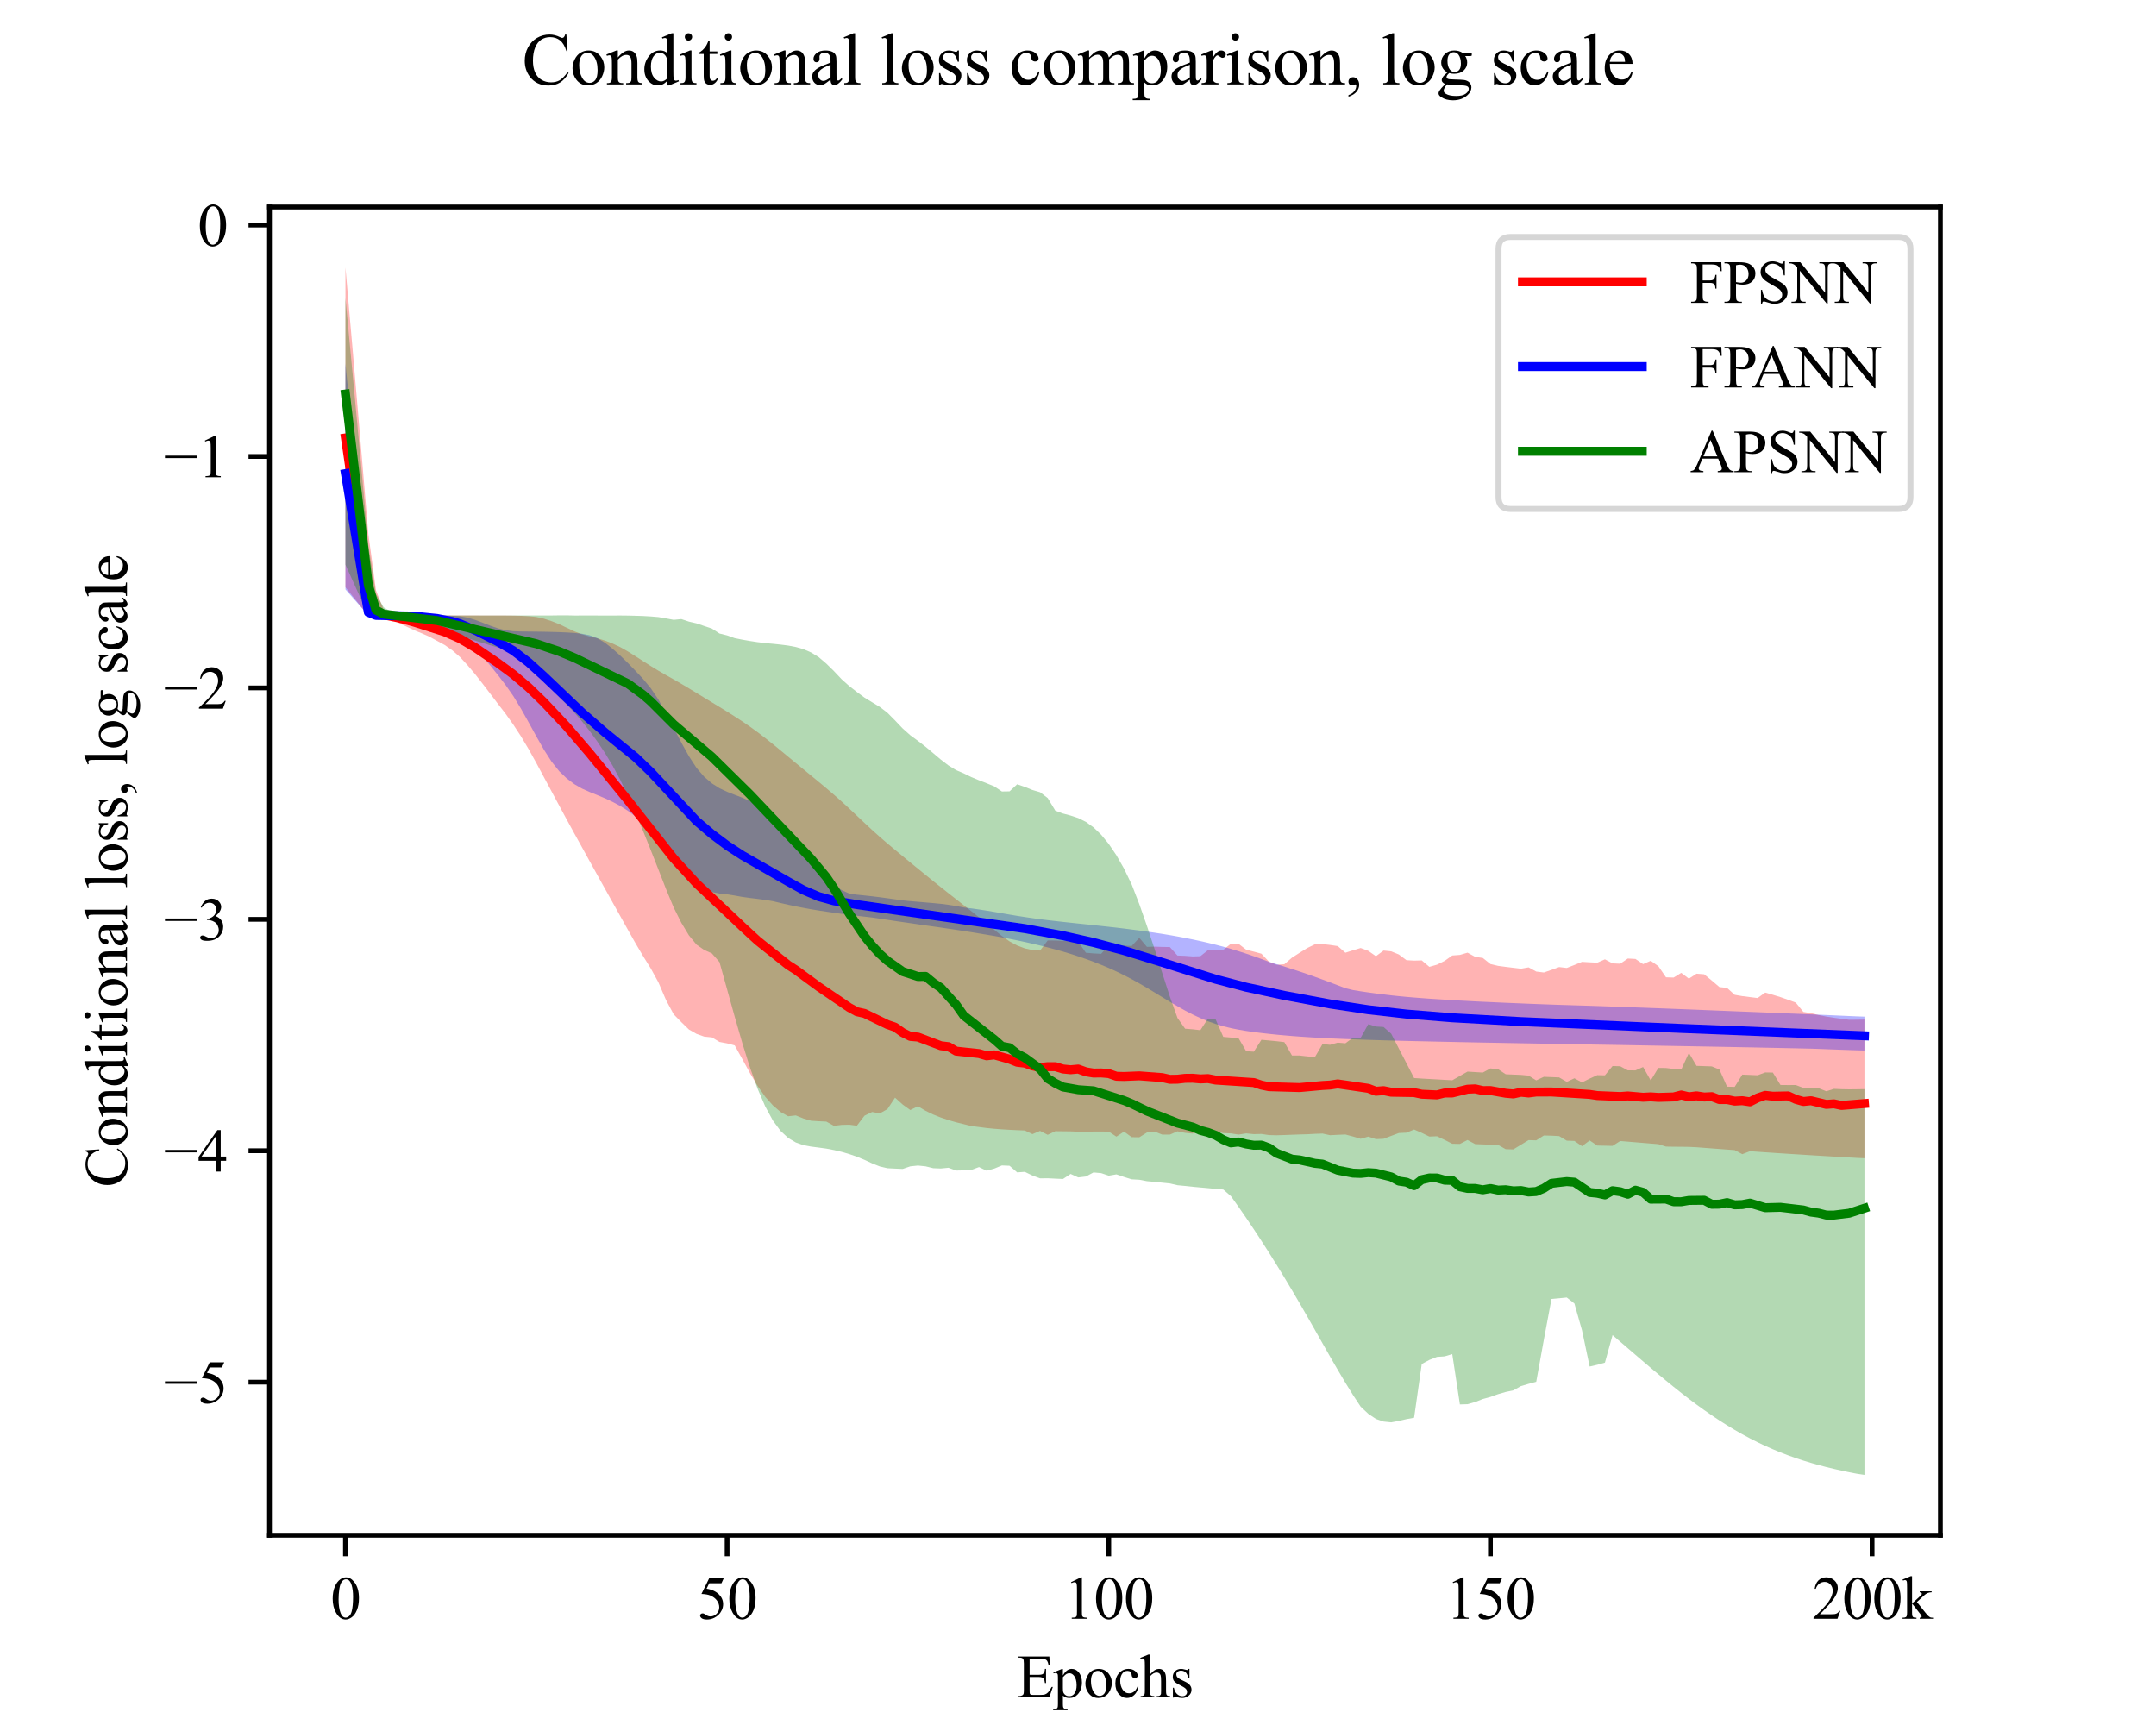 <?xml version="1.0" encoding="utf-8" standalone="no"?>
<!DOCTYPE svg PUBLIC "-//W3C//DTD SVG 1.1//EN"
  "http://www.w3.org/Graphics/SVG/1.1/DTD/svg11.dtd">
<svg xmlns:xlink="http://www.w3.org/1999/xlink" width="360pt" height="288pt" viewBox="0 0 360 288" xmlns="http://www.w3.org/2000/svg" version="1.1">
 <defs>
  <style type="text/css">*{stroke-linejoin: round; stroke-linecap: butt}</style>
 </defs>
 <g id="figure_1">
  <g id="patch_1">
   <path d="M 0 288 
L 360 288 
L 360 0 
L 0 0 
z
" style="fill: #ffffff"/>
  </g>
  <g id="axes_1">
   <g id="patch_2">
    <path d="M 45 256.32 
L 324 256.32 
L 324 34.56 
L 45 34.56 
z
" style="fill: #ffffff"/>
   </g>
   <g id="PolyCollection_1">
    <path d="M 57.682 44.64 
L 57.682 98.054 
L 58.956 99.636 
L 60.231 101.223 
L 61.505 102.819 
L 62.78 102.927 
L 64.055 103.035 
L 65.329 103.448 
L 66.604 104.017 
L 67.878 104.618 
L 69.153 105.221 
L 70.427 105.739 
L 71.702 106.303 
L 72.976 106.996 
L 74.251 107.688 
L 75.526 108.58 
L 76.8 109.686 
L 78.075 111.072 
L 79.349 112.573 
L 80.624 114.205 
L 81.898 115.868 
L 83.173 117.554 
L 84.447 119.204 
L 85.722 121.001 
L 86.997 122.947 
L 88.271 125.082 
L 89.546 127.373 
L 90.82 129.753 
L 92.095 132.126 
L 93.369 134.499 
L 94.644 136.857 
L 95.918 139.184 
L 97.193 141.493 
L 98.468 143.804 
L 99.742 146.098 
L 101.017 148.385 
L 102.291 150.668 
L 103.566 152.947 
L 104.84 155.231 
L 106.115 157.483 
L 107.389 159.645 
L 108.664 161.685 
L 109.939 164.009 
L 111.213 166.97 
L 112.488 169.35 
L 113.762 170.651 
L 115.037 171.889 
L 116.311 172.618 
L 117.586 173.071 
L 118.86 173.197 
L 120.135 173.959 
L 121.41 174.201 
L 122.684 174.545 
L 123.959 176.842 
L 125.233 179.174 
L 126.508 181.315 
L 127.782 183.122 
L 129.057 184.553 
L 130.331 185.646 
L 131.606 186.365 
L 132.881 186.225 
L 134.155 186.742 
L 135.43 187.114 
L 136.704 187.196 
L 137.979 187.257 
L 139.253 187.969 
L 140.528 187.81 
L 141.802 187.779 
L 143.077 187.944 
L 144.352 186.27 
L 145.626 185.652 
L 146.901 185.887 
L 148.175 185.178 
L 149.45 183.259 
L 150.724 184.408 
L 151.999 185.325 
L 153.273 184.691 
L 154.548 185.455 
L 155.823 186.073 
L 157.097 186.581 
L 158.372 187.007 
L 159.646 187.373 
L 160.921 187.687 
L 162.195 188.001 
L 163.47 188.161 
L 164.744 188.327 
L 166.019 188.454 
L 167.294 188.553 
L 168.568 188.63 
L 169.843 188.691 
L 171.117 188.741 
L 172.392 189.349 
L 173.666 188.814 
L 174.941 189.466 
L 176.215 188.861 
L 177.49 188.878 
L 178.765 188.891 
L 180.039 188.944 
L 181.314 189.001 
L 182.588 188.917 
L 183.863 188.922 
L 185.137 188.925 
L 186.412 189.772 
L 187.686 188.929 
L 188.961 189.857 
L 190.235 189.88 
L 191.51 189.081 
L 192.785 188.92 
L 194.059 189.427 
L 195.334 189.432 
L 196.608 188.88 
L 197.883 189.136 
L 199.157 189.259 
L 200.432 188.784 
L 201.706 188.738 
L 202.981 188.861 
L 204.256 189.176 
L 205.53 189.227 
L 206.805 189.429 
L 208.079 189.225 
L 209.354 189.353 
L 210.628 189.32 
L 211.903 189.51 
L 213.177 189.541 
L 214.452 189.502 
L 215.727 189.452 
L 217.001 189.406 
L 218.276 189.371 
L 219.55 189.301 
L 220.825 189.255 
L 222.099 189.532 
L 223.374 189.466 
L 224.648 189.412 
L 225.923 189.75 
L 227.198 190.129 
L 228.472 189.767 
L 229.747 190.185 
L 231.021 190.127 
L 232.296 189.643 
L 233.57 189.165 
L 234.845 189.109 
L 236.119 188.582 
L 237.394 189.138 
L 238.669 189.757 
L 239.943 189.708 
L 241.218 190.311 
L 242.492 190.958 
L 243.767 190.988 
L 245.041 190.332 
L 246.316 191.019 
L 247.59 191.07 
L 248.865 191.112 
L 250.14 191.145 
L 251.414 191.866 
L 252.689 191.901 
L 253.963 191.124 
L 255.238 190.35 
L 256.512 190.388 
L 257.787 189.577 
L 259.061 189.61 
L 260.336 189.676 
L 261.611 190.442 
L 262.885 190.487 
L 264.16 191.363 
L 265.434 190.409 
L 266.709 191.26 
L 267.983 191.287 
L 269.258 191.314 
L 270.532 190.5 
L 271.807 190.606 
L 273.082 190.712 
L 274.356 190.818 
L 275.631 190.924 
L 276.905 191.028 
L 278.18 191.433 
L 279.454 191.454 
L 280.729 191.461 
L 282.003 191.48 
L 283.278 191.541 
L 284.553 191.64 
L 285.827 191.737 
L 287.102 191.833 
L 288.376 191.928 
L 289.651 192.021 
L 290.925 192.694 
L 292.2 192.203 
L 293.474 192.292 
L 294.749 192.379 
L 296.024 192.465 
L 297.298 192.549 
L 298.573 192.632 
L 299.847 192.713 
L 301.122 192.793 
L 302.396 192.872 
L 303.671 192.949 
L 304.945 193.025 
L 306.22 193.1 
L 307.495 193.174 
L 308.769 193.247 
L 310.044 193.318 
L 311.318 193.375 
L 311.318 170.227 
L 311.318 170.227 
L 310.044 170.248 
L 308.769 170.259 
L 307.495 170.094 
L 306.22 169.925 
L 304.945 169.724 
L 303.671 169.469 
L 302.396 169.156 
L 301.122 168.95 
L 299.847 167.391 
L 298.573 166.92 
L 297.298 166.475 
L 296.024 166.085 
L 294.749 165.716 
L 293.474 166.628 
L 292.2 166.47 
L 290.925 166.308 
L 289.651 166.088 
L 288.376 164.94 
L 287.102 164.798 
L 285.827 163.714 
L 284.553 162.663 
L 283.278 162.564 
L 282.003 163.393 
L 280.729 162.426 
L 279.454 163.209 
L 278.18 163.168 
L 276.905 161.31 
L 275.631 160.41 
L 274.356 160.967 
L 273.082 160.103 
L 271.807 160.032 
L 270.532 160.903 
L 269.258 160.844 
L 267.983 160.166 
L 266.709 160.729 
L 265.434 160.666 
L 264.16 160.59 
L 262.885 161.108 
L 261.611 161.609 
L 260.336 161.459 
L 259.061 161.926 
L 257.787 162.367 
L 256.512 162.208 
L 255.238 161.508 
L 253.963 161.735 
L 252.689 161.582 
L 251.414 161.428 
L 250.14 161.258 
L 248.865 160.952 
L 247.59 159.938 
L 246.316 159.752 
L 245.041 159.055 
L 243.767 159.43 
L 242.492 159.526 
L 241.218 160.429 
L 239.943 161.06 
L 238.669 161.422 
L 237.394 160.348 
L 236.119 160.381 
L 234.845 160.309 
L 233.57 159.356 
L 232.296 158.833 
L 231.021 158.701 
L 229.747 159.646 
L 228.472 158.753 
L 227.198 158.277 
L 225.923 158.653 
L 224.648 159.065 
L 223.374 157.955 
L 222.099 157.766 
L 220.825 157.621 
L 219.55 157.663 
L 218.276 158.282 
L 217.001 159.075 
L 215.727 159.891 
L 214.452 160.986 
L 213.177 161.083 
L 211.903 160.583 
L 210.628 159.228 
L 209.354 158.881 
L 208.079 158.555 
L 206.805 157.571 
L 205.53 157.564 
L 204.256 158.589 
L 202.981 158.631 
L 201.706 158.635 
L 200.432 159.646 
L 199.157 159.684 
L 197.883 159.587 
L 196.608 159.536 
L 195.334 158.119 
L 194.059 158.098 
L 192.785 158.051 
L 191.51 158.09 
L 190.235 156.576 
L 188.961 157.941 
L 187.686 157.881 
L 186.412 157.861 
L 185.137 157.829 
L 183.863 159.246 
L 182.588 159.179 
L 181.314 159.067 
L 180.039 157.236 
L 178.765 157.148 
L 177.49 157.092 
L 176.215 157.026 
L 174.941 157.015 
L 173.666 158.701 
L 172.392 158.62 
L 171.117 158.339 
L 169.843 157.856 
L 168.568 157.17 
L 167.294 156.273 
L 166.019 155.229 
L 164.744 154.185 
L 163.47 153.154 
L 162.195 152.137 
L 160.921 151.132 
L 159.646 150.133 
L 158.372 149.134 
L 157.097 148.125 
L 155.823 147.109 
L 154.548 146.074 
L 153.273 145.035 
L 151.999 143.993 
L 150.724 142.944 
L 149.45 141.886 
L 148.175 140.825 
L 146.901 139.723 
L 145.626 138.578 
L 144.352 137.398 
L 143.077 136.192 
L 141.802 134.987 
L 140.528 133.816 
L 139.253 132.687 
L 137.979 131.597 
L 136.704 130.536 
L 135.43 129.488 
L 134.155 128.443 
L 132.881 127.393 
L 131.606 126.341 
L 130.331 125.285 
L 129.057 124.239 
L 127.782 123.225 
L 126.508 122.251 
L 125.233 121.324 
L 123.959 120.45 
L 122.684 119.621 
L 121.41 118.817 
L 120.135 118.03 
L 118.86 117.256 
L 117.586 116.48 
L 116.311 115.702 
L 115.037 114.927 
L 113.762 114.166 
L 112.488 113.433 
L 111.213 112.716 
L 109.939 111.98 
L 108.664 111.203 
L 107.389 110.391 
L 106.115 109.564 
L 104.84 108.763 
L 103.566 108.045 
L 102.291 107.441 
L 101.017 106.953 
L 99.742 106.567 
L 98.468 106.277 
L 97.193 105.908 
L 95.918 105.416 
L 94.644 104.815 
L 93.369 104.207 
L 92.095 103.704 
L 90.82 103.29 
L 89.546 103.007 
L 88.271 102.884 
L 86.997 102.815 
L 85.722 102.785 
L 84.447 102.772 
L 83.173 102.767 
L 81.898 102.765 
L 80.624 102.764 
L 79.349 102.762 
L 78.075 102.761 
L 76.8 102.758 
L 75.526 102.755 
L 74.251 102.751 
L 72.976 102.745 
L 71.702 102.738 
L 70.427 102.727 
L 69.153 102.715 
L 67.878 102.691 
L 66.604 102.619 
L 65.329 102.327 
L 64.055 101.797 
L 62.78 98.558 
L 61.505 89.13 
L 60.231 74.067 
L 58.956 59.23 
L 57.682 44.64 
z
" clip-path="url(#p7195bbb2b6)" style="fill: #ff0000; fill-opacity: 0.3"/>
   </g>
   <g id="PolyCollection_2">
    <path d="M 57.682 60.707 
L 57.682 98.41 
L 58.956 99.852 
L 60.231 101.295 
L 61.505 102.771 
L 62.78 102.773 
L 64.055 102.779 
L 65.329 102.799 
L 66.604 102.848 
L 67.878 102.982 
L 69.153 103.308 
L 70.427 103.818 
L 71.702 104.368 
L 72.976 104.917 
L 74.251 105.433 
L 75.526 105.876 
L 76.8 106.396 
L 78.075 107.209 
L 79.349 108.32 
L 80.624 109.65 
L 81.898 111.159 
L 83.173 112.748 
L 84.447 114.404 
L 85.722 116.235 
L 86.997 118.332 
L 88.271 120.606 
L 89.546 122.927 
L 90.82 125.167 
L 92.095 127.152 
L 93.369 128.757 
L 94.644 129.975 
L 95.918 130.932 
L 97.193 131.664 
L 98.468 132.236 
L 99.742 132.746 
L 101.017 133.281 
L 102.291 133.88 
L 103.566 134.564 
L 104.84 135.364 
L 106.115 136.318 
L 107.389 137.453 
L 108.664 138.779 
L 109.939 140.281 
L 111.213 141.912 
L 112.488 143.577 
L 113.762 145.158 
L 115.037 146.539 
L 116.311 147.645 
L 117.586 148.44 
L 118.86 148.928 
L 120.135 149.19 
L 121.41 149.31 
L 122.684 149.518 
L 123.959 149.746 
L 125.233 149.923 
L 126.508 150.077 
L 127.782 150.246 
L 129.057 150.456 
L 130.331 150.76 
L 131.606 151.053 
L 132.881 151.324 
L 134.155 151.572 
L 135.43 151.806 
L 136.704 152.017 
L 137.979 152.21 
L 139.253 152.393 
L 140.528 152.571 
L 141.802 152.734 
L 143.077 152.892 
L 144.352 153.04 
L 145.626 153.184 
L 146.901 153.375 
L 148.175 153.567 
L 149.45 153.76 
L 150.724 153.946 
L 151.999 154.128 
L 153.273 154.316 
L 154.548 154.499 
L 155.823 154.68 
L 157.097 154.859 
L 158.372 155.05 
L 159.646 155.239 
L 160.921 155.432 
L 162.195 155.629 
L 163.47 155.84 
L 164.744 156.052 
L 166.019 156.267 
L 167.294 156.496 
L 168.568 156.74 
L 169.843 156.997 
L 171.117 157.27 
L 172.392 157.558 
L 173.666 157.854 
L 174.941 158.175 
L 176.215 158.515 
L 177.49 158.87 
L 178.765 159.257 
L 180.039 159.673 
L 181.314 160.109 
L 182.588 160.576 
L 183.863 161.079 
L 185.137 161.614 
L 186.412 162.191 
L 187.686 162.813 
L 188.961 163.477 
L 190.235 164.183 
L 191.51 164.927 
L 192.785 165.694 
L 194.059 166.472 
L 195.334 167.249 
L 196.608 168.002 
L 197.883 168.72 
L 199.157 169.379 
L 200.432 169.98 
L 201.706 170.505 
L 202.981 170.958 
L 204.256 171.338 
L 205.53 171.654 
L 206.805 171.909 
L 208.079 172.125 
L 209.354 172.308 
L 210.628 172.466 
L 211.903 172.611 
L 213.177 172.744 
L 214.452 172.86 
L 215.727 172.968 
L 217.001 173.065 
L 218.276 173.151 
L 219.55 173.228 
L 220.825 173.299 
L 222.099 173.362 
L 223.374 173.419 
L 224.648 173.47 
L 225.923 173.518 
L 227.198 173.565 
L 228.472 173.607 
L 229.747 173.646 
L 231.021 173.686 
L 232.296 173.722 
L 233.57 173.754 
L 234.845 173.786 
L 236.119 173.818 
L 237.394 173.845 
L 238.669 173.875 
L 239.943 173.903 
L 241.218 173.931 
L 242.492 173.957 
L 243.767 173.987 
L 245.041 174.012 
L 246.316 174.037 
L 247.59 174.062 
L 248.865 174.085 
L 250.14 174.107 
L 251.414 174.133 
L 252.689 174.156 
L 253.963 174.179 
L 255.238 174.202 
L 256.512 174.225 
L 257.787 174.246 
L 259.061 174.269 
L 260.336 174.292 
L 261.611 174.315 
L 262.885 174.337 
L 264.16 174.36 
L 265.434 174.382 
L 266.709 174.403 
L 267.983 174.425 
L 269.258 174.446 
L 270.532 174.468 
L 271.807 174.49 
L 273.082 174.514 
L 274.356 174.537 
L 275.631 174.56 
L 276.905 174.582 
L 278.18 174.604 
L 279.454 174.627 
L 280.729 174.649 
L 282.003 174.672 
L 283.278 174.696 
L 284.553 174.719 
L 285.827 174.742 
L 287.102 174.766 
L 288.376 174.79 
L 289.651 174.815 
L 290.925 174.84 
L 292.2 174.864 
L 293.474 174.89 
L 294.749 174.916 
L 296.024 174.942 
L 297.298 174.969 
L 298.573 174.996 
L 299.847 175.023 
L 301.122 175.051 
L 302.396 175.079 
L 303.671 175.122 
L 304.945 175.172 
L 306.22 175.22 
L 307.495 175.266 
L 308.769 175.311 
L 310.044 175.354 
L 311.318 175.388 
L 311.318 169.733 
L 311.318 169.733 
L 310.044 169.688 
L 308.769 169.633 
L 307.495 169.575 
L 306.22 169.52 
L 304.945 169.462 
L 303.671 169.409 
L 302.396 169.355 
L 301.122 169.302 
L 299.847 169.25 
L 298.573 169.201 
L 297.298 169.148 
L 296.024 169.096 
L 294.749 169.045 
L 293.474 168.993 
L 292.2 168.941 
L 290.925 168.891 
L 289.651 168.841 
L 288.376 168.79 
L 287.102 168.738 
L 285.827 168.687 
L 284.553 168.637 
L 283.278 168.584 
L 282.003 168.534 
L 280.729 168.484 
L 279.454 168.434 
L 278.18 168.384 
L 276.905 168.335 
L 275.631 168.288 
L 274.356 168.241 
L 273.082 168.195 
L 271.807 168.15 
L 270.532 168.104 
L 269.258 168.056 
L 267.983 168.011 
L 266.709 167.966 
L 265.434 167.924 
L 264.16 167.885 
L 262.885 167.847 
L 261.611 167.807 
L 260.336 167.768 
L 259.061 167.724 
L 257.787 167.677 
L 256.512 167.629 
L 255.238 167.58 
L 253.963 167.526 
L 252.689 167.473 
L 251.414 167.42 
L 250.14 167.363 
L 248.865 167.304 
L 247.59 167.247 
L 246.316 167.186 
L 245.041 167.115 
L 243.767 167.049 
L 242.492 166.977 
L 241.218 166.898 
L 239.943 166.818 
L 238.669 166.737 
L 237.394 166.643 
L 236.119 166.543 
L 234.845 166.435 
L 233.57 166.312 
L 232.296 166.18 
L 231.021 166.029 
L 229.747 165.867 
L 228.472 165.694 
L 227.198 165.506 
L 225.923 165.298 
L 224.648 164.989 
L 223.374 164.503 
L 222.099 164.019 
L 220.825 163.546 
L 219.55 163.082 
L 218.276 162.633 
L 217.001 162.199 
L 215.727 161.789 
L 214.452 161.372 
L 213.177 160.977 
L 211.903 160.596 
L 210.628 160.113 
L 209.354 159.654 
L 208.079 159.219 
L 206.805 158.808 
L 205.53 158.42 
L 204.256 158.059 
L 202.981 157.724 
L 201.706 157.41 
L 200.432 157.117 
L 199.157 156.846 
L 197.883 156.59 
L 196.608 156.351 
L 195.334 156.123 
L 194.059 155.913 
L 192.785 155.716 
L 191.51 155.531 
L 190.235 155.354 
L 188.961 155.191 
L 187.686 155.027 
L 186.412 154.875 
L 185.137 154.732 
L 183.863 154.592 
L 182.588 154.456 
L 181.314 154.323 
L 180.039 154.19 
L 178.765 154.054 
L 177.49 153.916 
L 176.215 153.772 
L 174.941 153.625 
L 173.666 153.465 
L 172.392 153.291 
L 171.117 153.105 
L 169.843 152.907 
L 168.568 152.694 
L 167.294 152.472 
L 166.019 152.254 
L 164.744 152.041 
L 163.47 151.841 
L 162.195 151.661 
L 160.921 151.504 
L 159.646 151.267 
L 158.372 151.064 
L 157.097 150.902 
L 155.823 150.776 
L 154.548 150.668 
L 153.273 150.559 
L 151.999 150.448 
L 150.724 150.327 
L 149.45 150.147 
L 148.175 149.969 
L 146.901 149.799 
L 145.626 149.643 
L 144.352 149.502 
L 143.077 149.373 
L 141.802 149.189 
L 140.528 148.606 
L 139.253 147.76 
L 137.979 146.628 
L 136.704 145.235 
L 135.43 143.67 
L 134.155 142.035 
L 132.881 140.427 
L 131.606 138.911 
L 130.331 137.533 
L 129.057 136.324 
L 127.782 135.297 
L 126.508 134.446 
L 125.233 133.751 
L 123.959 133.186 
L 122.684 132.698 
L 121.41 132.198 
L 120.135 131.594 
L 118.86 130.787 
L 117.586 129.689 
L 116.311 128.219 
L 115.037 126.266 
L 113.762 123.97 
L 112.488 121.527 
L 111.213 119.083 
L 109.939 116.801 
L 108.664 114.903 
L 107.389 113.366 
L 106.115 112.005 
L 104.84 110.697 
L 103.566 109.454 
L 102.291 108.321 
L 101.017 107.316 
L 99.742 106.542 
L 98.468 106.068 
L 97.193 105.814 
L 95.918 105.676 
L 94.644 105.594 
L 93.369 105.54 
L 92.095 105.503 
L 90.82 105.476 
L 89.546 105.457 
L 88.271 105.443 
L 86.997 105.43 
L 85.722 105.386 
L 84.447 105.23 
L 83.173 104.918 
L 81.898 104.479 
L 80.624 103.981 
L 79.349 103.496 
L 78.075 103.12 
L 76.8 102.9 
L 75.526 102.807 
L 74.251 102.777 
L 72.976 102.768 
L 71.702 102.765 
L 70.427 102.764 
L 69.153 102.763 
L 67.878 102.762 
L 66.604 102.761 
L 65.329 102.746 
L 64.055 102.711 
L 62.78 102.664 
L 61.505 98.575 
L 60.231 85.952 
L 58.956 73.329 
L 57.682 60.707 
z
" clip-path="url(#p7195bbb2b6)" style="fill: #0000ff; fill-opacity: 0.3"/>
   </g>
   <g id="PolyCollection_3">
    <path d="M 57.682 49.758 
L 57.682 94.279 
L 58.956 97.099 
L 60.231 99.921 
L 61.505 102.749 
L 62.78 102.786 
L 64.055 102.844 
L 65.329 102.929 
L 66.604 103.117 
L 67.878 103.464 
L 69.153 103.934 
L 70.427 104.465 
L 71.702 105.008 
L 72.976 105.483 
L 74.251 105.827 
L 75.526 106.081 
L 76.8 106.286 
L 78.075 106.545 
L 79.349 106.955 
L 80.624 107.351 
L 81.898 107.741 
L 83.173 108.105 
L 84.447 108.447 
L 85.722 108.969 
L 86.997 109.98 
L 88.271 111.143 
L 89.546 112.402 
L 90.82 113.701 
L 92.095 115.024 
L 93.369 116.366 
L 94.644 117.656 
L 95.918 118.993 
L 97.193 120.461 
L 98.468 122.059 
L 99.742 123.804 
L 101.017 125.726 
L 102.291 127.834 
L 103.566 130.203 
L 104.84 132.887 
L 106.115 135.748 
L 107.389 138.764 
L 108.664 141.934 
L 109.939 145.176 
L 111.213 148.435 
L 112.488 151.518 
L 113.762 154.057 
L 115.037 156.172 
L 116.311 157.72 
L 117.586 158.604 
L 118.86 159.172 
L 120.135 160.625 
L 121.41 165.19 
L 122.684 169.765 
L 123.959 174.183 
L 125.233 178.246 
L 126.508 181.787 
L 127.782 184.739 
L 129.057 187.089 
L 130.331 188.814 
L 131.606 189.995 
L 132.881 190.745 
L 134.155 191.197 
L 135.43 191.43 
L 136.704 191.594 
L 137.979 191.768 
L 139.253 192.011 
L 140.528 192.309 
L 141.802 192.679 
L 143.077 193.122 
L 144.352 193.645 
L 145.626 194.236 
L 146.901 194.744 
L 148.175 195.044 
L 149.45 195.107 
L 150.724 195.163 
L 151.999 194.727 
L 153.273 194.594 
L 154.548 194.726 
L 155.823 195.039 
L 157.097 195.089 
L 158.372 194.963 
L 159.646 195.43 
L 160.921 195.402 
L 162.195 195.329 
L 163.47 194.85 
L 164.744 195.461 
L 166.019 195.106 
L 167.294 194.579 
L 168.568 194.63 
L 169.843 195.735 
L 171.117 195.646 
L 172.392 196.263 
L 173.666 196.735 
L 174.941 196.72 
L 176.215 196.783 
L 177.49 196.841 
L 178.765 195.997 
L 180.039 196.577 
L 181.314 196.426 
L 182.588 195.745 
L 183.863 195.861 
L 185.137 196.287 
L 186.412 196.067 
L 187.686 196.5 
L 188.961 196.896 
L 190.235 196.967 
L 191.51 197.208 
L 192.785 197.324 
L 194.059 197.453 
L 195.334 197.582 
L 196.608 197.879 
L 197.883 198.002 
L 199.157 198.14 
L 200.432 198.255 
L 201.706 198.368 
L 202.981 198.497 
L 204.256 198.598 
L 205.53 199.698 
L 206.805 201.49 
L 208.079 203.334 
L 209.354 205.228 
L 210.628 207.168 
L 211.903 209.156 
L 213.177 211.191 
L 214.452 213.274 
L 215.727 215.403 
L 217.001 217.575 
L 218.276 219.784 
L 219.55 222.019 
L 220.825 224.271 
L 222.099 226.511 
L 223.374 228.71 
L 224.648 230.854 
L 225.923 232.915 
L 227.198 234.851 
L 228.472 236.047 
L 229.747 236.901 
L 231.021 237.336 
L 232.296 237.466 
L 233.57 237.229 
L 234.845 236.933 
L 236.119 236.7 
L 237.394 227.733 
L 238.669 227.046 
L 239.943 226.543 
L 241.218 226.455 
L 242.492 226.078 
L 243.767 234.477 
L 245.041 234.438 
L 246.316 234.073 
L 247.59 233.58 
L 248.865 233.226 
L 250.14 232.766 
L 251.414 232.395 
L 252.689 232.127 
L 253.963 231.415 
L 255.238 231.041 
L 256.512 230.698 
L 257.787 223.663 
L 259.061 216.869 
L 260.336 216.752 
L 261.611 216.625 
L 262.885 217.623 
L 264.16 222.116 
L 265.434 228.152 
L 266.709 227.86 
L 267.983 227.5 
L 269.258 222.907 
L 270.532 224.001 
L 271.807 225.098 
L 273.082 226.194 
L 274.356 227.287 
L 275.631 228.372 
L 276.905 229.443 
L 278.18 230.502 
L 279.454 231.541 
L 280.729 232.556 
L 282.003 233.542 
L 283.278 234.497 
L 284.553 235.417 
L 285.827 236.303 
L 287.102 237.151 
L 288.376 237.96 
L 289.651 238.73 
L 290.925 239.46 
L 292.2 240.147 
L 293.474 240.793 
L 294.749 241.398 
L 296.024 241.963 
L 297.298 242.49 
L 298.573 242.98 
L 299.847 243.435 
L 301.122 243.855 
L 302.396 244.243 
L 303.671 244.602 
L 304.945 244.935 
L 306.22 245.242 
L 307.495 245.53 
L 308.769 245.799 
L 310.044 246.048 
L 311.318 246.24 
L 311.318 181.837 
L 311.318 181.837 
L 310.044 181.859 
L 308.769 181.872 
L 307.495 181.847 
L 306.22 181.791 
L 304.945 182.189 
L 303.671 181.681 
L 302.396 181.637 
L 301.122 181.625 
L 299.847 181.153 
L 298.573 181.159 
L 297.298 181.146 
L 296.024 179.07 
L 294.749 179.052 
L 293.474 179.525 
L 292.2 179.467 
L 290.925 179.415 
L 289.651 181.461 
L 288.376 181.425 
L 287.102 178.567 
L 285.827 178.041 
L 284.553 177.997 
L 283.278 177.95 
L 282.003 175.791 
L 280.729 178.567 
L 279.454 178.47 
L 278.18 178.31 
L 276.905 178.295 
L 275.631 180.393 
L 274.356 178.145 
L 273.082 178.711 
L 271.807 178.705 
L 270.532 178.015 
L 269.258 177.984 
L 267.983 179.535 
L 266.709 179.503 
L 265.434 180.083 
L 264.16 180.712 
L 262.885 180.029 
L 261.611 180.629 
L 260.336 179.881 
L 259.061 179.831 
L 257.787 179.78 
L 256.512 180.381 
L 255.238 179.582 
L 253.963 179.462 
L 252.689 179.412 
L 251.414 179.356 
L 250.14 178.5 
L 248.865 178.384 
L 247.59 179.071 
L 246.316 178.994 
L 245.041 178.913 
L 243.767 179.634 
L 242.492 180.362 
L 241.218 180.29 
L 239.943 180.216 
L 238.669 180.146 
L 237.394 180.073 
L 236.119 179.99 
L 234.845 177.515 
L 233.57 175.057 
L 232.296 172.587 
L 231.021 171.463 
L 229.747 171.387 
L 228.472 170.992 
L 227.198 173.27 
L 225.923 173.248 
L 224.648 174.188 
L 223.374 174.076 
L 222.099 174.438 
L 220.825 174.322 
L 219.55 176.509 
L 218.276 176.374 
L 217.001 176.232 
L 215.727 176.225 
L 214.452 173.989 
L 213.177 173.838 
L 211.903 173.715 
L 210.628 173.598 
L 209.354 175.585 
L 208.079 175.504 
L 206.805 173.331 
L 205.53 173.224 
L 204.256 173.115 
L 202.981 170.189 
L 201.706 170.05 
L 200.432 172 
L 199.157 171.853 
L 197.883 171.75 
L 196.608 169.951 
L 195.334 166.374 
L 194.059 162.427 
L 192.785 158.441 
L 191.51 154.592 
L 190.235 150.949 
L 188.961 147.663 
L 187.686 145.022 
L 186.412 142.792 
L 185.137 140.905 
L 183.863 139.358 
L 182.588 138.139 
L 181.314 137.218 
L 180.039 136.584 
L 178.765 136.16 
L 177.49 135.821 
L 176.215 135.354 
L 174.941 133.241 
L 173.666 132.268 
L 172.392 131.895 
L 171.117 131.378 
L 169.843 130.942 
L 168.568 132.123 
L 167.294 132.144 
L 166.019 131.29 
L 164.744 130.769 
L 163.47 130.274 
L 162.195 129.748 
L 160.921 129.121 
L 159.646 128.578 
L 158.372 127.797 
L 157.097 126.824 
L 155.823 125.748 
L 154.548 124.676 
L 153.273 123.69 
L 151.999 122.757 
L 150.724 121.623 
L 149.45 120.282 
L 148.175 118.998 
L 146.901 118.021 
L 145.626 117.252 
L 144.352 116.472 
L 143.077 115.531 
L 141.802 114.54 
L 140.528 113.403 
L 139.253 112.051 
L 137.979 110.8 
L 136.704 109.712 
L 135.43 108.931 
L 134.155 108.378 
L 132.881 108.021 
L 131.606 107.78 
L 130.331 107.615 
L 129.057 107.484 
L 127.782 107.369 
L 126.508 107.214 
L 125.233 107.02 
L 123.959 106.797 
L 122.684 106.542 
L 121.41 106.086 
L 120.135 105.769 
L 118.86 104.939 
L 117.586 104.517 
L 116.311 104.081 
L 115.037 103.784 
L 113.762 103.357 
L 112.488 103.485 
L 111.213 103.243 
L 109.939 103.025 
L 108.664 102.919 
L 107.389 102.846 
L 106.115 102.805 
L 104.84 102.775 
L 103.566 102.761 
L 102.291 102.767 
L 101.017 102.766 
L 99.742 102.763 
L 98.468 102.763 
L 97.193 102.762 
L 95.918 102.765 
L 94.644 102.736 
L 93.369 102.739 
L 92.095 102.757 
L 90.82 102.76 
L 89.546 102.758 
L 88.271 102.761 
L 86.997 102.76 
L 85.722 102.759 
L 84.447 102.758 
L 83.173 102.755 
L 81.898 102.754 
L 80.624 102.76 
L 79.349 102.762 
L 78.075 102.763 
L 76.8 102.763 
L 75.526 102.762 
L 74.251 102.758 
L 72.976 102.705 
L 71.702 102.749 
L 70.427 102.744 
L 69.153 102.72 
L 67.878 102.713 
L 66.604 102.677 
L 65.329 102.131 
L 64.055 101.401 
L 62.78 99.162 
L 61.505 91.014 
L 60.231 76.928 
L 58.956 63.247 
L 57.682 49.758 
z
" clip-path="url(#p7195bbb2b6)" style="fill: #008000; fill-opacity: 0.3"/>
   </g>
   <g id="matplotlib.axis_1">
    <g id="xtick_1">
     <g id="line2d_1">
      <defs>
       <path id="mc1ac95ee55" d="M 0 0 
L 0 3.5 
" style="stroke: #000000; stroke-width: 0.8"/>
      </defs>
      <g>
       <use xlink:href="#mc1ac95ee55" x="57.682" y="256.32" style="stroke: #000000; stroke-width: 0.8"/>
      </g>
     </g>
     <g id="text_1">
      <!-- 0 -->
      <g transform="translate(55.182 270.264)scale(0.1 -0.1)">
       <defs>
        <path id="TimesNewRomanPSMT-30" d="M 231 2094 
Q 231 2819 450 3342 
Q 669 3866 1031 4122 
Q 1313 4325 1613 4325 
Q 2100 4325 2488 3828 
Q 2972 3213 2972 2159 
Q 2972 1422 2759 906 
Q 2547 391 2217 158 
Q 1888 -75 1581 -75 
Q 975 -75 572 641 
Q 231 1244 231 2094 
z
M 844 2016 
Q 844 1141 1059 588 
Q 1238 122 1591 122 
Q 1759 122 1940 273 
Q 2122 425 2216 781 
Q 2359 1319 2359 2297 
Q 2359 3022 2209 3506 
Q 2097 3866 1919 4016 
Q 1791 4119 1609 4119 
Q 1397 4119 1231 3928 
Q 1006 3669 925 3112 
Q 844 2556 844 2016 
z
" transform="scale(0.016)"/>
       </defs>
       <use xlink:href="#TimesNewRomanPSMT-30"/>
      </g>
     </g>
    </g>
    <g id="xtick_2">
     <g id="line2d_2">
      <g>
       <use xlink:href="#mc1ac95ee55" x="121.41" y="256.32" style="stroke: #000000; stroke-width: 0.8"/>
      </g>
     </g>
     <g id="text_2">
      <!-- 50 -->
      <g transform="translate(116.41 270.264)scale(0.1 -0.1)">
       <defs>
        <path id="TimesNewRomanPSMT-35" d="M 2778 4238 
L 2534 3706 
L 1259 3706 
L 981 3138 
Q 1809 3016 2294 2522 
Q 2709 2097 2709 1522 
Q 2709 1188 2573 903 
Q 2438 619 2231 419 
Q 2025 219 1772 97 
Q 1413 -75 1034 -75 
Q 653 -75 479 54 
Q 306 184 306 341 
Q 306 428 378 495 
Q 450 563 559 563 
Q 641 563 702 538 
Q 763 513 909 409 
Q 1144 247 1384 247 
Q 1750 247 2026 523 
Q 2303 800 2303 1197 
Q 2303 1581 2056 1914 
Q 1809 2247 1375 2428 
Q 1034 2569 447 2591 
L 1259 4238 
L 2778 4238 
z
" transform="scale(0.016)"/>
       </defs>
       <use xlink:href="#TimesNewRomanPSMT-35"/>
       <use xlink:href="#TimesNewRomanPSMT-30" x="50"/>
      </g>
     </g>
    </g>
    <g id="xtick_3">
     <g id="line2d_3">
      <g>
       <use xlink:href="#mc1ac95ee55" x="185.137" y="256.32" style="stroke: #000000; stroke-width: 0.8"/>
      </g>
     </g>
     <g id="text_3">
      <!-- 100 -->
      <g transform="translate(177.637 270.264)scale(0.1 -0.1)">
       <defs>
        <path id="TimesNewRomanPSMT-31" d="M 750 3822 
L 1781 4325 
L 1884 4325 
L 1884 747 
Q 1884 391 1914 303 
Q 1944 216 2037 169 
Q 2131 122 2419 116 
L 2419 0 
L 825 0 
L 825 116 
Q 1125 122 1212 167 
Q 1300 213 1334 289 
Q 1369 366 1369 747 
L 1369 3034 
Q 1369 3497 1338 3628 
Q 1316 3728 1258 3775 
Q 1200 3822 1119 3822 
Q 1003 3822 797 3725 
L 750 3822 
z
" transform="scale(0.016)"/>
       </defs>
       <use xlink:href="#TimesNewRomanPSMT-31"/>
       <use xlink:href="#TimesNewRomanPSMT-30" x="50"/>
       <use xlink:href="#TimesNewRomanPSMT-30" x="100"/>
      </g>
     </g>
    </g>
    <g id="xtick_4">
     <g id="line2d_4">
      <g>
       <use xlink:href="#mc1ac95ee55" x="248.865" y="256.32" style="stroke: #000000; stroke-width: 0.8"/>
      </g>
     </g>
     <g id="text_4">
      <!-- 150 -->
      <g transform="translate(241.365 270.264)scale(0.1 -0.1)">
       <use xlink:href="#TimesNewRomanPSMT-31"/>
       <use xlink:href="#TimesNewRomanPSMT-35" x="50"/>
       <use xlink:href="#TimesNewRomanPSMT-30" x="100"/>
      </g>
     </g>
    </g>
    <g id="xtick_5">
     <g id="line2d_5">
      <g>
       <use xlink:href="#mc1ac95ee55" x="312.593" y="256.32" style="stroke: #000000; stroke-width: 0.8"/>
      </g>
     </g>
     <g id="text_5">
      <!-- 200k -->
      <g transform="translate(302.593 270.264)scale(0.1 -0.1)">
       <defs>
        <path id="TimesNewRomanPSMT-32" d="M 2934 816 
L 2638 0 
L 138 0 
L 138 116 
Q 1241 1122 1691 1759 
Q 2141 2397 2141 2925 
Q 2141 3328 1894 3587 
Q 1647 3847 1303 3847 
Q 991 3847 742 3664 
Q 494 3481 375 3128 
L 259 3128 
Q 338 3706 661 4015 
Q 984 4325 1469 4325 
Q 1984 4325 2329 3994 
Q 2675 3663 2675 3213 
Q 2675 2891 2525 2569 
Q 2294 2063 1775 1497 
Q 997 647 803 472 
L 1909 472 
Q 2247 472 2383 497 
Q 2519 522 2628 598 
Q 2738 675 2819 816 
L 2934 816 
z
" transform="scale(0.016)"/>
        <path id="TimesNewRomanPSMT-6b" d="M 1047 4444 
L 1047 1597 
L 1775 2259 
Q 2006 2472 2044 2528 
Q 2069 2566 2069 2603 
Q 2069 2666 2017 2711 
Q 1966 2756 1847 2763 
L 1847 2863 
L 3091 2863 
L 3091 2763 
Q 2834 2756 2664 2684 
Q 2494 2613 2291 2428 
L 1556 1750 
L 2291 822 
Q 2597 438 2703 334 
Q 2853 188 2966 144 
Q 3044 113 3238 113 
L 3238 0 
L 1847 0 
L 1847 113 
Q 1966 116 2008 148 
Q 2050 181 2050 241 
Q 2050 313 1925 472 
L 1047 1594 
L 1047 644 
Q 1047 366 1086 278 
Q 1125 191 1197 153 
Q 1269 116 1509 113 
L 1509 0 
L 53 0 
L 53 113 
Q 272 113 381 166 
Q 447 200 481 272 
Q 528 375 528 628 
L 528 3234 
Q 528 3731 506 3842 
Q 484 3953 434 3995 
Q 384 4038 303 4038 
Q 238 4038 106 3984 
L 53 4094 
L 903 4444 
L 1047 4444 
z
" transform="scale(0.016)"/>
       </defs>
       <use xlink:href="#TimesNewRomanPSMT-32"/>
       <use xlink:href="#TimesNewRomanPSMT-30" x="50"/>
       <use xlink:href="#TimesNewRomanPSMT-30" x="100"/>
       <use xlink:href="#TimesNewRomanPSMT-6b" x="150"/>
      </g>
     </g>
    </g>
    <g id="text_6">
     <!-- Epochs -->
     <g transform="translate(169.78 283.347)scale(0.1 -0.1)">
      <defs>
       <path id="TimesNewRomanPSMT-45" d="M 1338 4006 
L 1338 2331 
L 2269 2331 
Q 2631 2331 2753 2441 
Q 2916 2584 2934 2947 
L 3050 2947 
L 3050 1472 
L 2934 1472 
Q 2891 1781 2847 1869 
Q 2791 1978 2662 2040 
Q 2534 2103 2269 2103 
L 1338 2103 
L 1338 706 
Q 1338 425 1363 364 
Q 1388 303 1450 267 
Q 1513 231 1688 231 
L 2406 231 
Q 2766 231 2928 281 
Q 3091 331 3241 478 
Q 3434 672 3638 1063 
L 3763 1063 
L 3397 0 
L 131 0 
L 131 116 
L 281 116 
Q 431 116 566 188 
Q 666 238 702 338 
Q 738 438 738 747 
L 738 3500 
Q 738 3903 656 3997 
Q 544 4122 281 4122 
L 131 4122 
L 131 4238 
L 3397 4238 
L 3444 3309 
L 3322 3309 
Q 3256 3644 3176 3769 
Q 3097 3894 2941 3959 
Q 2816 4006 2500 4006 
L 1338 4006 
z
" transform="scale(0.016)"/>
       <path id="TimesNewRomanPSMT-70" d="M -6 2578 
L 875 2934 
L 994 2934 
L 994 2266 
Q 1216 2644 1439 2795 
Q 1663 2947 1909 2947 
Q 2341 2947 2628 2609 
Q 2981 2197 2981 1534 
Q 2981 794 2556 309 
Q 2206 -88 1675 -88 
Q 1444 -88 1275 -22 
Q 1150 25 994 166 
L 994 -706 
Q 994 -1000 1030 -1079 
Q 1066 -1159 1155 -1206 
Q 1244 -1253 1478 -1253 
L 1478 -1369 
L -22 -1369 
L -22 -1253 
L 56 -1253 
Q 228 -1256 350 -1188 
Q 409 -1153 442 -1076 
Q 475 -1000 475 -688 
L 475 2019 
Q 475 2297 450 2372 
Q 425 2447 370 2484 
Q 316 2522 222 2522 
Q 147 2522 31 2478 
L -6 2578 
z
M 994 2081 
L 994 1013 
Q 994 666 1022 556 
Q 1066 375 1236 237 
Q 1406 100 1666 100 
Q 1978 100 2172 344 
Q 2425 663 2425 1241 
Q 2425 1897 2138 2250 
Q 1938 2494 1663 2494 
Q 1513 2494 1366 2419 
Q 1253 2363 994 2081 
z
" transform="scale(0.016)"/>
       <path id="TimesNewRomanPSMT-6f" d="M 1600 2947 
Q 2250 2947 2644 2453 
Q 2978 2031 2978 1484 
Q 2978 1100 2793 706 
Q 2609 313 2286 112 
Q 1963 -88 1566 -88 
Q 919 -88 538 428 
Q 216 863 216 1403 
Q 216 1797 411 2186 
Q 606 2575 925 2761 
Q 1244 2947 1600 2947 
z
M 1503 2744 
Q 1338 2744 1170 2645 
Q 1003 2547 900 2300 
Q 797 2053 797 1666 
Q 797 1041 1045 587 
Q 1294 134 1700 134 
Q 2003 134 2200 384 
Q 2397 634 2397 1244 
Q 2397 2006 2069 2444 
Q 1847 2744 1503 2744 
z
" transform="scale(0.016)"/>
       <path id="TimesNewRomanPSMT-63" d="M 2631 1088 
Q 2516 522 2178 217 
Q 1841 -88 1431 -88 
Q 944 -88 581 321 
Q 219 731 219 1428 
Q 219 2103 620 2525 
Q 1022 2947 1584 2947 
Q 2006 2947 2278 2723 
Q 2550 2500 2550 2259 
Q 2550 2141 2473 2067 
Q 2397 1994 2259 1994 
Q 2075 1994 1981 2113 
Q 1928 2178 1911 2362 
Q 1894 2547 1784 2644 
Q 1675 2738 1481 2738 
Q 1169 2738 978 2506 
Q 725 2200 725 1697 
Q 725 1184 976 792 
Q 1228 400 1656 400 
Q 1963 400 2206 609 
Q 2378 753 2541 1131 
L 2631 1088 
z
" transform="scale(0.016)"/>
       <path id="TimesNewRomanPSMT-68" d="M 1041 4444 
L 1041 2350 
Q 1388 2731 1591 2839 
Q 1794 2947 1997 2947 
Q 2241 2947 2416 2812 
Q 2591 2678 2675 2391 
Q 2734 2191 2734 1659 
L 2734 647 
Q 2734 375 2778 275 
Q 2809 200 2884 156 
Q 2959 113 3159 113 
L 3159 0 
L 1753 0 
L 1753 113 
L 1819 113 
Q 2019 113 2097 173 
Q 2175 234 2206 353 
Q 2216 403 2216 647 
L 2216 1659 
Q 2216 2128 2167 2275 
Q 2119 2422 2012 2495 
Q 1906 2569 1756 2569 
Q 1603 2569 1437 2487 
Q 1272 2406 1041 2159 
L 1041 647 
Q 1041 353 1073 281 
Q 1106 209 1195 161 
Q 1284 113 1503 113 
L 1503 0 
L 84 0 
L 84 113 
Q 275 113 384 172 
Q 447 203 484 290 
Q 522 378 522 647 
L 522 3238 
Q 522 3728 498 3840 
Q 475 3953 426 3993 
Q 378 4034 297 4034 
Q 231 4034 84 3984 
L 41 4094 
L 897 4444 
L 1041 4444 
z
" transform="scale(0.016)"/>
       <path id="TimesNewRomanPSMT-73" d="M 2050 2947 
L 2050 1972 
L 1947 1972 
Q 1828 2431 1642 2597 
Q 1456 2763 1169 2763 
Q 950 2763 815 2647 
Q 681 2531 681 2391 
Q 681 2216 781 2091 
Q 878 1963 1175 1819 
L 1631 1597 
Q 2266 1288 2266 781 
Q 2266 391 1970 151 
Q 1675 -88 1309 -88 
Q 1047 -88 709 6 
Q 606 38 541 38 
Q 469 38 428 -44 
L 325 -44 
L 325 978 
L 428 978 
Q 516 541 762 319 
Q 1009 97 1316 97 
Q 1531 97 1667 223 
Q 1803 350 1803 528 
Q 1803 744 1651 891 
Q 1500 1038 1047 1263 
Q 594 1488 453 1669 
Q 313 1847 313 2119 
Q 313 2472 555 2709 
Q 797 2947 1181 2947 
Q 1350 2947 1591 2875 
Q 1750 2828 1803 2828 
Q 1853 2828 1881 2850 
Q 1909 2872 1947 2947 
L 2050 2947 
z
" transform="scale(0.016)"/>
      </defs>
      <use xlink:href="#TimesNewRomanPSMT-45"/>
      <use xlink:href="#TimesNewRomanPSMT-70" x="61.084"/>
      <use xlink:href="#TimesNewRomanPSMT-6f" x="111.084"/>
      <use xlink:href="#TimesNewRomanPSMT-63" x="161.084"/>
      <use xlink:href="#TimesNewRomanPSMT-68" x="205.469"/>
      <use xlink:href="#TimesNewRomanPSMT-73" x="255.469"/>
     </g>
    </g>
   </g>
   <g id="matplotlib.axis_2">
    <g id="ytick_1">
     <g id="line2d_6">
      <defs>
       <path id="m30d4c42d67" d="M 0 0 
L -3.5 0 
" style="stroke: #000000; stroke-width: 0.8"/>
      </defs>
      <g>
       <use xlink:href="#m30d4c42d67" x="45" y="230.763" style="stroke: #000000; stroke-width: 0.8"/>
      </g>
     </g>
     <g id="text_7">
      <!-- −5 -->
      <g transform="translate(27.361 234.235)scale(0.1 -0.1)">
       <defs>
        <path id="TimesNewRomanPSMT-2212" d="M 3484 2000 
L 116 2000 
L 116 2256 
L 3484 2256 
L 3484 2000 
z
" transform="scale(0.016)"/>
       </defs>
       <use xlink:href="#TimesNewRomanPSMT-2212"/>
       <use xlink:href="#TimesNewRomanPSMT-35" x="56.396"/>
      </g>
     </g>
    </g>
    <g id="ytick_2">
     <g id="line2d_7">
      <g>
       <use xlink:href="#m30d4c42d67" x="45" y="192.125" style="stroke: #000000; stroke-width: 0.8"/>
      </g>
     </g>
     <g id="text_8">
      <!-- −4 -->
      <g transform="translate(27.361 195.597)scale(0.1 -0.1)">
       <defs>
        <path id="TimesNewRomanPSMT-34" d="M 2978 1563 
L 2978 1119 
L 2409 1119 
L 2409 0 
L 1894 0 
L 1894 1119 
L 100 1119 
L 100 1519 
L 2066 4325 
L 2409 4325 
L 2409 1563 
L 2978 1563 
z
M 1894 1563 
L 1894 3666 
L 406 1563 
L 1894 1563 
z
" transform="scale(0.016)"/>
       </defs>
       <use xlink:href="#TimesNewRomanPSMT-2212"/>
       <use xlink:href="#TimesNewRomanPSMT-34" x="56.396"/>
      </g>
     </g>
    </g>
    <g id="ytick_3">
     <g id="line2d_8">
      <g>
       <use xlink:href="#m30d4c42d67" x="45" y="153.487" style="stroke: #000000; stroke-width: 0.8"/>
      </g>
     </g>
     <g id="text_9">
      <!-- −3 -->
      <g transform="translate(27.361 156.959)scale(0.1 -0.1)">
       <defs>
        <path id="TimesNewRomanPSMT-33" d="M 325 3431 
Q 506 3859 782 4092 
Q 1059 4325 1472 4325 
Q 1981 4325 2253 3994 
Q 2459 3747 2459 3466 
Q 2459 3003 1878 2509 
Q 2269 2356 2469 2072 
Q 2669 1788 2669 1403 
Q 2669 853 2319 450 
Q 1863 -75 997 -75 
Q 569 -75 414 31 
Q 259 138 259 259 
Q 259 350 332 419 
Q 406 488 509 488 
Q 588 488 669 463 
Q 722 447 909 348 
Q 1097 250 1169 231 
Q 1284 197 1416 197 
Q 1734 197 1970 444 
Q 2206 691 2206 1028 
Q 2206 1275 2097 1509 
Q 2016 1684 1919 1775 
Q 1784 1900 1550 2001 
Q 1316 2103 1072 2103 
L 972 2103 
L 972 2197 
Q 1219 2228 1467 2375 
Q 1716 2522 1828 2728 
Q 1941 2934 1941 3181 
Q 1941 3503 1739 3701 
Q 1538 3900 1238 3900 
Q 753 3900 428 3381 
L 325 3431 
z
" transform="scale(0.016)"/>
       </defs>
       <use xlink:href="#TimesNewRomanPSMT-2212"/>
       <use xlink:href="#TimesNewRomanPSMT-33" x="56.396"/>
      </g>
     </g>
    </g>
    <g id="ytick_4">
     <g id="line2d_9">
      <g>
       <use xlink:href="#m30d4c42d67" x="45" y="114.849" style="stroke: #000000; stroke-width: 0.8"/>
      </g>
     </g>
     <g id="text_10">
      <!-- −2 -->
      <g transform="translate(27.361 118.32)scale(0.1 -0.1)">
       <use xlink:href="#TimesNewRomanPSMT-2212"/>
       <use xlink:href="#TimesNewRomanPSMT-32" x="56.396"/>
      </g>
     </g>
    </g>
    <g id="ytick_5">
     <g id="line2d_10">
      <g>
       <use xlink:href="#m30d4c42d67" x="45" y="76.211" style="stroke: #000000; stroke-width: 0.8"/>
      </g>
     </g>
     <g id="text_11">
      <!-- −1 -->
      <g transform="translate(27.361 79.682)scale(0.1 -0.1)">
       <use xlink:href="#TimesNewRomanPSMT-2212"/>
       <use xlink:href="#TimesNewRomanPSMT-31" x="56.396"/>
      </g>
     </g>
    </g>
    <g id="ytick_6">
     <g id="line2d_11">
      <g>
       <use xlink:href="#m30d4c42d67" x="45" y="37.572" style="stroke: #000000; stroke-width: 0.8"/>
      </g>
     </g>
     <g id="text_12">
      <!-- 0 -->
      <g transform="translate(33 41.044)scale(0.1 -0.1)">
       <use xlink:href="#TimesNewRomanPSMT-30"/>
      </g>
     </g>
    </g>
    <g id="text_13">
     <!-- Conditional loss, log scale -->
     <g transform="translate(21.203 198.215)rotate(-90)scale(0.1 -0.1)">
      <defs>
       <path id="TimesNewRomanPSMT-43" d="M 3853 4334 
L 3950 2894 
L 3853 2894 
Q 3659 3541 3300 3825 
Q 2941 4109 2438 4109 
Q 2016 4109 1675 3895 
Q 1334 3681 1139 3212 
Q 944 2744 944 2047 
Q 944 1472 1128 1050 
Q 1313 628 1683 403 
Q 2053 178 2528 178 
Q 2941 178 3256 354 
Q 3572 531 3950 1056 
L 4047 994 
Q 3728 428 3303 165 
Q 2878 -97 2294 -97 
Q 1241 -97 663 684 
Q 231 1266 231 2053 
Q 231 2688 515 3219 
Q 800 3750 1298 4042 
Q 1797 4334 2388 4334 
Q 2847 4334 3294 4109 
Q 3425 4041 3481 4041 
Q 3566 4041 3628 4100 
Q 3709 4184 3744 4334 
L 3853 4334 
z
" transform="scale(0.016)"/>
       <path id="TimesNewRomanPSMT-6e" d="M 1034 2341 
Q 1538 2947 1994 2947 
Q 2228 2947 2397 2830 
Q 2566 2713 2666 2444 
Q 2734 2256 2734 1869 
L 2734 647 
Q 2734 375 2778 278 
Q 2813 200 2889 156 
Q 2966 113 3172 113 
L 3172 0 
L 1756 0 
L 1756 113 
L 1816 113 
Q 2016 113 2095 173 
Q 2175 234 2206 353 
Q 2219 400 2219 647 
L 2219 1819 
Q 2219 2209 2117 2386 
Q 2016 2563 1775 2563 
Q 1403 2563 1034 2156 
L 1034 647 
Q 1034 356 1069 288 
Q 1113 197 1189 155 
Q 1266 113 1500 113 
L 1500 0 
L 84 0 
L 84 113 
L 147 113 
Q 366 113 442 223 
Q 519 334 519 647 
L 519 1709 
Q 519 2225 495 2337 
Q 472 2450 423 2490 
Q 375 2531 294 2531 
Q 206 2531 84 2484 
L 38 2597 
L 900 2947 
L 1034 2947 
L 1034 2341 
z
" transform="scale(0.016)"/>
       <path id="TimesNewRomanPSMT-64" d="M 2222 322 
Q 2013 103 1813 7 
Q 1613 -88 1381 -88 
Q 913 -88 563 304 
Q 213 697 213 1313 
Q 213 1928 600 2439 
Q 988 2950 1597 2950 
Q 1975 2950 2222 2709 
L 2222 3238 
Q 2222 3728 2198 3840 
Q 2175 3953 2125 3993 
Q 2075 4034 2000 4034 
Q 1919 4034 1784 3984 
L 1744 4094 
L 2597 4444 
L 2738 4444 
L 2738 1134 
Q 2738 631 2761 520 
Q 2784 409 2836 365 
Q 2888 322 2956 322 
Q 3041 322 3181 375 
L 3216 266 
L 2366 -88 
L 2222 -88 
L 2222 322 
z
M 2222 541 
L 2222 2016 
Q 2203 2228 2109 2403 
Q 2016 2578 1861 2667 
Q 1706 2756 1559 2756 
Q 1284 2756 1069 2509 
Q 784 2184 784 1559 
Q 784 928 1059 592 
Q 1334 256 1672 256 
Q 1956 256 2222 541 
z
" transform="scale(0.016)"/>
       <path id="TimesNewRomanPSMT-69" d="M 928 4444 
Q 1059 4444 1151 4351 
Q 1244 4259 1244 4128 
Q 1244 3997 1151 3903 
Q 1059 3809 928 3809 
Q 797 3809 703 3903 
Q 609 3997 609 4128 
Q 609 4259 701 4351 
Q 794 4444 928 4444 
z
M 1188 2947 
L 1188 647 
Q 1188 378 1227 289 
Q 1266 200 1342 156 
Q 1419 113 1622 113 
L 1622 0 
L 231 0 
L 231 113 
Q 441 113 512 153 
Q 584 194 626 287 
Q 669 381 669 647 
L 669 1750 
Q 669 2216 641 2353 
Q 619 2453 572 2492 
Q 525 2531 444 2531 
Q 356 2531 231 2484 
L 188 2597 
L 1050 2947 
L 1188 2947 
z
" transform="scale(0.016)"/>
       <path id="TimesNewRomanPSMT-74" d="M 1031 3803 
L 1031 2863 
L 1700 2863 
L 1700 2644 
L 1031 2644 
L 1031 788 
Q 1031 509 1111 412 
Q 1191 316 1316 316 
Q 1419 316 1516 380 
Q 1613 444 1666 569 
L 1788 569 
Q 1678 263 1478 108 
Q 1278 -47 1066 -47 
Q 922 -47 784 33 
Q 647 113 581 261 
Q 516 409 516 719 
L 516 2644 
L 63 2644 
L 63 2747 
Q 234 2816 414 2980 
Q 594 3144 734 3369 
Q 806 3488 934 3803 
L 1031 3803 
z
" transform="scale(0.016)"/>
       <path id="TimesNewRomanPSMT-61" d="M 1822 413 
Q 1381 72 1269 19 
Q 1100 -59 909 -59 
Q 613 -59 420 144 
Q 228 347 228 678 
Q 228 888 322 1041 
Q 450 1253 767 1440 
Q 1084 1628 1822 1897 
L 1822 2009 
Q 1822 2438 1686 2597 
Q 1550 2756 1291 2756 
Q 1094 2756 978 2650 
Q 859 2544 859 2406 
L 866 2225 
Q 866 2081 792 2003 
Q 719 1925 600 1925 
Q 484 1925 411 2006 
Q 338 2088 338 2228 
Q 338 2497 613 2722 
Q 888 2947 1384 2947 
Q 1766 2947 2009 2819 
Q 2194 2722 2281 2516 
Q 2338 2381 2338 1966 
L 2338 994 
Q 2338 584 2353 492 
Q 2369 400 2405 369 
Q 2441 338 2488 338 
Q 2538 338 2575 359 
Q 2641 400 2828 588 
L 2828 413 
Q 2478 -56 2159 -56 
Q 2006 -56 1915 50 
Q 1825 156 1822 413 
z
M 1822 616 
L 1822 1706 
Q 1350 1519 1213 1441 
Q 966 1303 859 1153 
Q 753 1003 753 825 
Q 753 600 887 451 
Q 1022 303 1197 303 
Q 1434 303 1822 616 
z
" transform="scale(0.016)"/>
       <path id="TimesNewRomanPSMT-6c" d="M 1184 4444 
L 1184 647 
Q 1184 378 1223 290 
Q 1263 203 1344 158 
Q 1425 113 1647 113 
L 1647 0 
L 244 0 
L 244 113 
Q 441 113 512 153 
Q 584 194 625 287 
Q 666 381 666 647 
L 666 3247 
Q 666 3731 644 3842 
Q 622 3953 573 3993 
Q 525 4034 450 4034 
Q 369 4034 244 3984 
L 191 4094 
L 1044 4444 
L 1184 4444 
z
" transform="scale(0.016)"/>
       <path id="TimesNewRomanPSMT-20" transform="scale(0.016)"/>
       <path id="TimesNewRomanPSMT-2c" d="M 344 -1066 
L 344 -928 
Q 666 -822 842 -598 
Q 1019 -375 1019 -125 
Q 1019 -66 991 -25 
Q 969 3 947 3 
Q 913 3 797 -59 
Q 741 -88 678 -88 
Q 525 -88 434 3 
Q 344 94 344 253 
Q 344 406 461 515 
Q 578 625 747 625 
Q 953 625 1114 445 
Q 1275 266 1275 -31 
Q 1275 -353 1051 -629 
Q 828 -906 344 -1066 
z
" transform="scale(0.016)"/>
       <path id="TimesNewRomanPSMT-67" d="M 966 1044 
Q 703 1172 562 1401 
Q 422 1631 422 1909 
Q 422 2334 742 2640 
Q 1063 2947 1563 2947 
Q 1972 2947 2272 2747 
L 2878 2747 
Q 3013 2747 3034 2739 
Q 3056 2731 3066 2713 
Q 3084 2684 3084 2613 
Q 3084 2531 3069 2500 
Q 3059 2484 3036 2475 
Q 3013 2466 2878 2466 
L 2506 2466 
Q 2681 2241 2681 1891 
Q 2681 1491 2375 1206 
Q 2069 922 1553 922 
Q 1341 922 1119 984 
Q 981 866 932 777 
Q 884 688 884 625 
Q 884 572 936 522 
Q 988 472 1138 450 
Q 1225 438 1575 428 
Q 2219 413 2409 384 
Q 2700 344 2873 169 
Q 3047 -6 3047 -263 
Q 3047 -616 2716 -925 
Q 2228 -1381 1444 -1381 
Q 841 -1381 425 -1109 
Q 191 -953 191 -784 
Q 191 -709 225 -634 
Q 278 -519 444 -313 
Q 466 -284 763 25 
Q 600 122 533 198 
Q 466 275 466 372 
Q 466 481 555 628 
Q 644 775 966 1044 
z
M 1509 2797 
Q 1278 2797 1122 2612 
Q 966 2428 966 2047 
Q 966 1553 1178 1281 
Q 1341 1075 1591 1075 
Q 1828 1075 1981 1253 
Q 2134 1431 2134 1813 
Q 2134 2309 1919 2591 
Q 1759 2797 1509 2797 
z
M 934 0 
Q 788 -159 713 -296 
Q 638 -434 638 -550 
Q 638 -700 819 -813 
Q 1131 -1006 1722 -1006 
Q 2284 -1006 2551 -807 
Q 2819 -609 2819 -384 
Q 2819 -222 2659 -153 
Q 2497 -84 2016 -72 
Q 1313 -53 934 0 
z
" transform="scale(0.016)"/>
       <path id="TimesNewRomanPSMT-65" d="M 681 1784 
Q 678 1147 991 784 
Q 1303 422 1725 422 
Q 2006 422 2214 576 
Q 2422 731 2563 1106 
L 2659 1044 
Q 2594 616 2278 264 
Q 1963 -88 1488 -88 
Q 972 -88 605 314 
Q 238 716 238 1394 
Q 238 2128 614 2539 
Q 991 2950 1559 2950 
Q 2041 2950 2350 2633 
Q 2659 2316 2659 1784 
L 681 1784 
z
M 681 1966 
L 2006 1966 
Q 1991 2241 1941 2353 
Q 1863 2528 1708 2628 
Q 1553 2728 1384 2728 
Q 1125 2728 920 2526 
Q 716 2325 681 1966 
z
" transform="scale(0.016)"/>
      </defs>
      <use xlink:href="#TimesNewRomanPSMT-43"/>
      <use xlink:href="#TimesNewRomanPSMT-6f" x="66.699"/>
      <use xlink:href="#TimesNewRomanPSMT-6e" x="116.699"/>
      <use xlink:href="#TimesNewRomanPSMT-64" x="166.699"/>
      <use xlink:href="#TimesNewRomanPSMT-69" x="216.699"/>
      <use xlink:href="#TimesNewRomanPSMT-74" x="244.482"/>
      <use xlink:href="#TimesNewRomanPSMT-69" x="272.266"/>
      <use xlink:href="#TimesNewRomanPSMT-6f" x="300.049"/>
      <use xlink:href="#TimesNewRomanPSMT-6e" x="350.049"/>
      <use xlink:href="#TimesNewRomanPSMT-61" x="400.049"/>
      <use xlink:href="#TimesNewRomanPSMT-6c" x="444.434"/>
      <use xlink:href="#TimesNewRomanPSMT-20" x="472.217"/>
      <use xlink:href="#TimesNewRomanPSMT-6c" x="497.217"/>
      <use xlink:href="#TimesNewRomanPSMT-6f" x="525"/>
      <use xlink:href="#TimesNewRomanPSMT-73" x="575"/>
      <use xlink:href="#TimesNewRomanPSMT-73" x="613.916"/>
      <use xlink:href="#TimesNewRomanPSMT-2c" x="652.832"/>
      <use xlink:href="#TimesNewRomanPSMT-20" x="677.832"/>
      <use xlink:href="#TimesNewRomanPSMT-6c" x="702.832"/>
      <use xlink:href="#TimesNewRomanPSMT-6f" x="730.615"/>
      <use xlink:href="#TimesNewRomanPSMT-67" x="780.615"/>
      <use xlink:href="#TimesNewRomanPSMT-20" x="830.615"/>
      <use xlink:href="#TimesNewRomanPSMT-73" x="855.615"/>
      <use xlink:href="#TimesNewRomanPSMT-63" x="894.531"/>
      <use xlink:href="#TimesNewRomanPSMT-61" x="938.916"/>
      <use xlink:href="#TimesNewRomanPSMT-6c" x="983.301"/>
      <use xlink:href="#TimesNewRomanPSMT-65" x="1011.084"/>
     </g>
    </g>
   </g>
   <g id="line2d_12">
    <path d="M 57.682 73.113 
L 61.505 99.322 
L 62.78 102.034 
L 64.055 102.665 
L 66.604 103.184 
L 69.153 103.875 
L 74.251 105.501 
L 76.8 106.623 
L 79.349 108.127 
L 83.173 110.73 
L 85.722 112.608 
L 88.271 114.778 
L 90.82 117.248 
L 94.644 121.32 
L 98.468 125.78 
L 104.84 133.61 
L 112.488 143.324 
L 116.311 147.507 
L 121.41 152.301 
L 123.959 154.714 
L 126.508 157.065 
L 131.606 161.124 
L 132.881 161.94 
L 136.704 164.751 
L 141.802 168.217 
L 143.077 168.914 
L 144.352 169.199 
L 148.175 171.052 
L 149.45 171.492 
L 150.724 172.397 
L 151.999 173.036 
L 153.273 173.144 
L 157.097 174.592 
L 158.372 174.748 
L 159.646 175.495 
L 163.47 175.902 
L 164.744 176.275 
L 166.019 176.12 
L 168.568 176.839 
L 169.843 177.35 
L 171.117 177.496 
L 172.392 177.96 
L 173.666 178.222 
L 174.941 178.087 
L 176.215 178.087 
L 177.49 178.475 
L 178.765 178.603 
L 180.039 178.485 
L 181.314 178.947 
L 182.588 179.157 
L 183.863 179.138 
L 185.137 179.243 
L 186.412 179.692 
L 187.686 179.727 
L 190.235 179.622 
L 194.059 179.914 
L 195.334 180.202 
L 196.608 180.184 
L 197.883 180.036 
L 199.157 180.02 
L 200.432 180.136 
L 201.706 180.078 
L 202.981 180.326 
L 205.53 180.492 
L 209.354 180.743 
L 210.628 181.169 
L 211.903 181.429 
L 217.001 181.577 
L 220.825 181.231 
L 222.099 181.159 
L 223.374 180.966 
L 228.472 181.707 
L 229.747 182.196 
L 231.021 182.091 
L 232.296 182.352 
L 236.119 182.417 
L 237.394 182.688 
L 239.943 182.803 
L 241.218 182.481 
L 242.492 182.481 
L 245.041 181.851 
L 246.316 181.793 
L 247.59 182.081 
L 248.865 182.076 
L 251.414 182.529 
L 252.689 182.645 
L 253.963 182.357 
L 255.238 182.487 
L 256.512 182.323 
L 259.061 182.316 
L 265.434 182.72 
L 266.709 182.91 
L 270.532 183.072 
L 271.807 182.974 
L 274.356 183.198 
L 275.631 183.13 
L 276.905 183.22 
L 279.454 183.142 
L 280.729 182.815 
L 282.003 183.12 
L 283.278 182.956 
L 284.553 183.155 
L 285.827 183.093 
L 287.102 183.585 
L 288.376 183.577 
L 289.651 183.839 
L 290.925 183.769 
L 292.2 183.958 
L 293.474 183.307 
L 294.749 182.876 
L 296.024 183.02 
L 298.573 182.967 
L 299.847 183.542 
L 301.122 183.904 
L 302.396 183.773 
L 304.945 184.388 
L 306.22 184.29 
L 307.495 184.561 
L 311.318 184.248 
L 311.318 184.248 
" clip-path="url(#p7195bbb2b6)" style="fill: none; stroke: #ff0000; stroke-width: 1.5; stroke-linecap: square"/>
   </g>
   <g id="line2d_13">
    <path d="M 57.682 79.079 
L 61.505 102.235 
L 62.78 102.747 
L 69.153 102.86 
L 72.976 103.253 
L 75.526 103.756 
L 76.8 104.134 
L 79.349 105.228 
L 83.173 107.163 
L 85.722 108.648 
L 88.271 110.6 
L 90.82 112.906 
L 97.193 118.972 
L 101.017 122.298 
L 106.115 126.438 
L 108.664 128.882 
L 116.311 137.083 
L 118.86 139.252 
L 121.41 141.162 
L 123.959 142.818 
L 131.606 147.193 
L 134.155 148.604 
L 136.704 149.694 
L 139.253 150.396 
L 143.077 151.032 
L 171.117 155.037 
L 177.49 156.214 
L 182.588 157.356 
L 187.686 158.705 
L 194.059 160.676 
L 202.981 163.486 
L 208.079 164.825 
L 214.452 166.196 
L 222.099 167.622 
L 228.472 168.588 
L 234.845 169.308 
L 242.492 169.925 
L 253.963 170.567 
L 280.729 171.704 
L 311.318 172.933 
L 311.318 172.933 
" clip-path="url(#p7195bbb2b6)" style="fill: none; stroke: #0000ff; stroke-width: 1.5; stroke-linecap: square"/>
   </g>
   <g id="line2d_14">
    <path d="M 57.682 65.79 
L 61.505 97.703 
L 62.78 101.864 
L 64.055 102.531 
L 72.976 103.606 
L 89.546 107.478 
L 93.369 108.759 
L 95.918 109.827 
L 104.84 114.141 
L 107.389 116.006 
L 108.664 117.115 
L 112.488 120.942 
L 118.86 126.356 
L 125.233 132.642 
L 135.43 143.377 
L 137.979 146.437 
L 139.253 148.323 
L 141.802 152.519 
L 144.352 156.313 
L 145.626 157.88 
L 146.901 159.26 
L 148.175 160.413 
L 150.724 162.208 
L 153.273 163.042 
L 154.548 163.016 
L 155.823 164.073 
L 157.097 164.922 
L 159.646 167.747 
L 160.921 169.553 
L 166.019 173.554 
L 167.294 174.679 
L 168.568 174.919 
L 169.843 175.932 
L 171.117 176.599 
L 173.666 178.467 
L 174.941 180.071 
L 176.215 180.859 
L 177.49 181.482 
L 180.039 181.936 
L 182.588 182.116 
L 187.686 183.742 
L 188.961 184.266 
L 191.51 185.504 
L 196.608 187.508 
L 199.157 188.171 
L 200.432 188.728 
L 201.706 189.064 
L 202.981 189.548 
L 204.256 190.29 
L 205.53 190.815 
L 206.805 190.659 
L 208.079 191.001 
L 209.354 191.207 
L 210.628 191.181 
L 211.903 191.655 
L 213.177 192.544 
L 215.727 193.529 
L 217.001 193.659 
L 219.55 194.226 
L 220.825 194.354 
L 223.374 195.379 
L 225.923 195.866 
L 227.198 195.911 
L 228.472 195.779 
L 229.747 195.864 
L 232.296 196.493 
L 233.57 197.19 
L 234.845 197.374 
L 236.119 197.953 
L 237.394 196.957 
L 238.669 196.67 
L 239.943 196.676 
L 241.218 197.039 
L 242.492 197.079 
L 243.767 198.136 
L 245.041 198.411 
L 246.316 198.413 
L 247.59 198.651 
L 248.865 198.427 
L 250.14 198.695 
L 251.414 198.635 
L 252.689 198.826 
L 253.963 198.768 
L 255.238 199.015 
L 256.512 198.935 
L 257.787 198.39 
L 259.061 197.566 
L 261.611 197.27 
L 262.885 197.375 
L 265.434 199.09 
L 266.709 199.216 
L 267.983 199.499 
L 269.258 198.794 
L 270.532 198.966 
L 271.807 199.387 
L 273.082 198.709 
L 274.356 199.065 
L 275.631 200.205 
L 278.18 200.187 
L 279.454 200.635 
L 280.729 200.637 
L 282.003 200.419 
L 284.553 200.392 
L 285.827 201.06 
L 287.102 201.045 
L 288.376 200.782 
L 289.651 201.153 
L 290.925 201.112 
L 292.2 200.867 
L 294.749 201.634 
L 297.298 201.566 
L 301.122 202.017 
L 302.396 202.368 
L 303.671 202.538 
L 304.945 202.862 
L 306.22 202.868 
L 308.769 202.553 
L 311.318 201.722 
L 311.318 201.722 
" clip-path="url(#p7195bbb2b6)" style="fill: none; stroke: #008000; stroke-width: 1.5; stroke-linecap: square"/>
   </g>
   <g id="patch_3">
    <path d="M 45 256.32 
L 45 34.56 
" style="fill: none; stroke: #000000; stroke-width: 0.8; stroke-linejoin: miter; stroke-linecap: square"/>
   </g>
   <g id="patch_4">
    <path d="M 324 256.32 
L 324 34.56 
" style="fill: none; stroke: #000000; stroke-width: 0.8; stroke-linejoin: miter; stroke-linecap: square"/>
   </g>
   <g id="patch_5">
    <path d="M 45 256.32 
L 324 256.32 
" style="fill: none; stroke: #000000; stroke-width: 0.8; stroke-linejoin: miter; stroke-linecap: square"/>
   </g>
   <g id="patch_6">
    <path d="M 45 34.56 
L 324 34.56 
" style="fill: none; stroke: #000000; stroke-width: 0.8; stroke-linejoin: miter; stroke-linecap: square"/>
   </g>
   <g id="legend_1">
    <g id="patch_7">
     <path d="M 252.213 84.977 
L 317 84.977 
Q 319 84.977 319 82.977 
L 319 41.56 
Q 319 39.56 317 39.56 
L 252.213 39.56 
Q 250.213 39.56 250.213 41.56 
L 250.213 82.977 
Q 250.213 84.977 252.213 84.977 
z
" style="fill: #ffffff; opacity: 0.8; stroke: #cccccc; stroke-linejoin: miter"/>
    </g>
    <g id="line2d_15">
     <path d="M 254.213 47.06 
L 264.212 47.06 
L 274.212 47.06 
" style="fill: none; stroke: #ff0000; stroke-width: 1.5; stroke-linecap: square"/>
    </g>
    <g id="text_14">
     <!-- FPSNN -->
     <g transform="translate(282.212 50.56)scale(0.1 -0.1)">
      <defs>
       <path id="TimesNewRomanPSMT-46" d="M 1309 4006 
L 1309 2341 
L 2081 2341 
Q 2347 2341 2470 2458 
Q 2594 2575 2634 2922 
L 2750 2922 
L 2750 1488 
L 2634 1488 
Q 2631 1734 2570 1850 
Q 2509 1966 2401 2023 
Q 2294 2081 2081 2081 
L 1309 2081 
L 1309 750 
Q 1309 428 1350 325 
Q 1381 247 1481 191 
Q 1619 116 1769 116 
L 1922 116 
L 1922 0 
L 103 0 
L 103 116 
L 253 116 
Q 516 116 634 269 
Q 709 369 709 750 
L 709 3488 
Q 709 3809 669 3913 
Q 638 3991 541 4047 
Q 406 4122 253 4122 
L 103 4122 
L 103 4238 
L 3256 4238 
L 3297 3306 
L 3188 3306 
Q 3106 3603 2998 3742 
Q 2891 3881 2733 3943 
Q 2575 4006 2244 4006 
L 1309 4006 
z
" transform="scale(0.016)"/>
       <path id="TimesNewRomanPSMT-50" d="M 1313 1984 
L 1313 750 
Q 1313 350 1400 253 
Q 1519 116 1759 116 
L 1922 116 
L 1922 0 
L 106 0 
L 106 116 
L 266 116 
Q 534 116 650 291 
Q 713 388 713 750 
L 713 3488 
Q 713 3888 628 3984 
Q 506 4122 266 4122 
L 106 4122 
L 106 4238 
L 1659 4238 
Q 2228 4238 2556 4120 
Q 2884 4003 3109 3725 
Q 3334 3447 3334 3066 
Q 3334 2547 2992 2222 
Q 2650 1897 2025 1897 
Q 1872 1897 1694 1919 
Q 1516 1941 1313 1984 
z
M 1313 2163 
Q 1478 2131 1606 2115 
Q 1734 2100 1825 2100 
Q 2150 2100 2386 2351 
Q 2622 2603 2622 3003 
Q 2622 3278 2509 3514 
Q 2397 3750 2190 3867 
Q 1984 3984 1722 3984 
Q 1563 3984 1313 3925 
L 1313 2163 
z
" transform="scale(0.016)"/>
       <path id="TimesNewRomanPSMT-53" d="M 2934 4334 
L 2934 2869 
L 2819 2869 
Q 2763 3291 2617 3541 
Q 2472 3791 2203 3937 
Q 1934 4084 1647 4084 
Q 1322 4084 1109 3886 
Q 897 3688 897 3434 
Q 897 3241 1031 3081 
Q 1225 2847 1953 2456 
Q 2547 2138 2764 1967 
Q 2981 1797 3098 1565 
Q 3216 1334 3216 1081 
Q 3216 600 2842 251 
Q 2469 -97 1881 -97 
Q 1697 -97 1534 -69 
Q 1438 -53 1133 45 
Q 828 144 747 144 
Q 669 144 623 97 
Q 578 50 556 -97 
L 441 -97 
L 441 1356 
L 556 1356 
Q 638 900 775 673 
Q 913 447 1195 297 
Q 1478 147 1816 147 
Q 2206 147 2432 353 
Q 2659 559 2659 841 
Q 2659 997 2573 1156 
Q 2488 1316 2306 1453 
Q 2184 1547 1640 1851 
Q 1097 2156 867 2337 
Q 638 2519 519 2737 
Q 400 2956 400 3219 
Q 400 3675 750 4004 
Q 1100 4334 1641 4334 
Q 1978 4334 2356 4169 
Q 2531 4091 2603 4091 
Q 2684 4091 2736 4139 
Q 2788 4188 2819 4334 
L 2934 4334 
z
" transform="scale(0.016)"/>
       <path id="TimesNewRomanPSMT-4e" d="M -84 4238 
L 1066 4238 
L 3656 1059 
L 3656 3503 
Q 3656 3894 3569 3991 
Q 3453 4122 3203 4122 
L 3056 4122 
L 3056 4238 
L 4531 4238 
L 4531 4122 
L 4381 4122 
Q 4113 4122 4000 3959 
Q 3931 3859 3931 3503 
L 3931 -69 
L 3819 -69 
L 1025 3344 
L 1025 734 
Q 1025 344 1109 247 
Q 1228 116 1475 116 
L 1625 116 
L 1625 0 
L 150 0 
L 150 116 
L 297 116 
Q 569 116 681 278 
Q 750 378 750 734 
L 750 3681 
Q 566 3897 470 3965 
Q 375 4034 191 4094 
Q 100 4122 -84 4122 
L -84 4238 
z
" transform="scale(0.016)"/>
      </defs>
      <use xlink:href="#TimesNewRomanPSMT-46"/>
      <use xlink:href="#TimesNewRomanPSMT-50" x="55.615"/>
      <use xlink:href="#TimesNewRomanPSMT-53" x="111.23"/>
      <use xlink:href="#TimesNewRomanPSMT-4e" x="166.846"/>
      <use xlink:href="#TimesNewRomanPSMT-4e" x="239.062"/>
     </g>
    </g>
    <g id="line2d_16">
     <path d="M 254.213 61.199 
L 264.212 61.199 
L 274.212 61.199 
" style="fill: none; stroke: #0000ff; stroke-width: 1.5; stroke-linecap: square"/>
    </g>
    <g id="text_15">
     <!-- FPANN -->
     <g transform="translate(282.212 64.699)scale(0.1 -0.1)">
      <defs>
       <path id="TimesNewRomanPSMT-41" d="M 2928 1419 
L 1288 1419 
L 1000 750 
Q 894 503 894 381 
Q 894 284 986 211 
Q 1078 138 1384 116 
L 1384 0 
L 50 0 
L 50 116 
Q 316 163 394 238 
Q 553 388 747 847 
L 2238 4334 
L 2347 4334 
L 3822 809 
Q 4000 384 4145 257 
Q 4291 131 4550 116 
L 4550 0 
L 2878 0 
L 2878 116 
Q 3131 128 3220 200 
Q 3309 272 3309 375 
Q 3309 513 3184 809 
L 2928 1419 
z
M 2841 1650 
L 2122 3363 
L 1384 1650 
L 2841 1650 
z
" transform="scale(0.016)"/>
      </defs>
      <use xlink:href="#TimesNewRomanPSMT-46"/>
      <use xlink:href="#TimesNewRomanPSMT-50" x="55.615"/>
      <use xlink:href="#TimesNewRomanPSMT-41" x="102.105"/>
      <use xlink:href="#TimesNewRomanPSMT-4e" x="174.322"/>
      <use xlink:href="#TimesNewRomanPSMT-4e" x="246.539"/>
     </g>
    </g>
    <g id="line2d_17">
     <path d="M 254.213 75.338 
L 264.212 75.338 
L 274.212 75.338 
" style="fill: none; stroke: #008000; stroke-width: 1.5; stroke-linecap: square"/>
    </g>
    <g id="text_16">
     <!-- APSNN -->
     <g transform="translate(282.212 78.838)scale(0.1 -0.1)">
      <use xlink:href="#TimesNewRomanPSMT-41"/>
      <use xlink:href="#TimesNewRomanPSMT-50" x="72.217"/>
      <use xlink:href="#TimesNewRomanPSMT-53" x="127.832"/>
      <use xlink:href="#TimesNewRomanPSMT-4e" x="183.447"/>
      <use xlink:href="#TimesNewRomanPSMT-4e" x="255.664"/>
     </g>
    </g>
   </g>
  </g>
  <g id="text_17">
   <!-- Conditional loss comparison, log scale -->
   <g transform="translate(87.176 14.092)scale(0.12 -0.12)">
    <defs>
     <path id="TimesNewRomanPSMT-6d" d="M 1050 2338 
Q 1363 2650 1419 2697 
Q 1559 2816 1721 2881 
Q 1884 2947 2044 2947 
Q 2313 2947 2506 2790 
Q 2700 2634 2766 2338 
Q 3088 2713 3309 2830 
Q 3531 2947 3766 2947 
Q 3994 2947 4170 2830 
Q 4347 2713 4450 2447 
Q 4519 2266 4519 1878 
L 4519 647 
Q 4519 378 4559 278 
Q 4591 209 4675 161 
Q 4759 113 4950 113 
L 4950 0 
L 3538 0 
L 3538 113 
L 3597 113 
Q 3781 113 3884 184 
Q 3956 234 3988 344 
Q 4000 397 4000 647 
L 4000 1878 
Q 4000 2228 3916 2372 
Q 3794 2572 3525 2572 
Q 3359 2572 3192 2489 
Q 3025 2406 2788 2181 
L 2781 2147 
L 2788 2013 
L 2788 647 
Q 2788 353 2820 281 
Q 2853 209 2943 161 
Q 3034 113 3253 113 
L 3253 0 
L 1806 0 
L 1806 113 
Q 2044 113 2133 169 
Q 2222 225 2256 338 
Q 2272 391 2272 647 
L 2272 1878 
Q 2272 2228 2169 2381 
Q 2031 2581 1784 2581 
Q 1616 2581 1450 2491 
Q 1191 2353 1050 2181 
L 1050 647 
Q 1050 366 1089 281 
Q 1128 197 1204 155 
Q 1281 113 1516 113 
L 1516 0 
L 100 0 
L 100 113 
Q 297 113 375 155 
Q 453 197 493 289 
Q 534 381 534 647 
L 534 1741 
Q 534 2213 506 2350 
Q 484 2453 437 2492 
Q 391 2531 309 2531 
Q 222 2531 100 2484 
L 53 2597 
L 916 2947 
L 1050 2947 
L 1050 2338 
z
" transform="scale(0.016)"/>
     <path id="TimesNewRomanPSMT-72" d="M 1038 2947 
L 1038 2303 
Q 1397 2947 1775 2947 
Q 1947 2947 2059 2842 
Q 2172 2738 2172 2600 
Q 2172 2478 2090 2393 
Q 2009 2309 1897 2309 
Q 1788 2309 1652 2417 
Q 1516 2525 1450 2525 
Q 1394 2525 1328 2463 
Q 1188 2334 1038 2041 
L 1038 669 
Q 1038 431 1097 309 
Q 1138 225 1241 169 
Q 1344 113 1538 113 
L 1538 0 
L 72 0 
L 72 113 
Q 291 113 397 181 
Q 475 231 506 341 
Q 522 394 522 644 
L 522 1753 
Q 522 2253 501 2348 
Q 481 2444 426 2487 
Q 372 2531 291 2531 
Q 194 2531 72 2484 
L 41 2597 
L 906 2947 
L 1038 2947 
z
" transform="scale(0.016)"/>
    </defs>
    <use xlink:href="#TimesNewRomanPSMT-43"/>
    <use xlink:href="#TimesNewRomanPSMT-6f" x="66.699"/>
    <use xlink:href="#TimesNewRomanPSMT-6e" x="116.699"/>
    <use xlink:href="#TimesNewRomanPSMT-64" x="166.699"/>
    <use xlink:href="#TimesNewRomanPSMT-69" x="216.699"/>
    <use xlink:href="#TimesNewRomanPSMT-74" x="244.482"/>
    <use xlink:href="#TimesNewRomanPSMT-69" x="272.266"/>
    <use xlink:href="#TimesNewRomanPSMT-6f" x="300.049"/>
    <use xlink:href="#TimesNewRomanPSMT-6e" x="350.049"/>
    <use xlink:href="#TimesNewRomanPSMT-61" x="400.049"/>
    <use xlink:href="#TimesNewRomanPSMT-6c" x="444.434"/>
    <use xlink:href="#TimesNewRomanPSMT-20" x="472.217"/>
    <use xlink:href="#TimesNewRomanPSMT-6c" x="497.217"/>
    <use xlink:href="#TimesNewRomanPSMT-6f" x="525"/>
    <use xlink:href="#TimesNewRomanPSMT-73" x="575"/>
    <use xlink:href="#TimesNewRomanPSMT-73" x="613.916"/>
    <use xlink:href="#TimesNewRomanPSMT-20" x="652.832"/>
    <use xlink:href="#TimesNewRomanPSMT-63" x="677.832"/>
    <use xlink:href="#TimesNewRomanPSMT-6f" x="722.217"/>
    <use xlink:href="#TimesNewRomanPSMT-6d" x="772.217"/>
    <use xlink:href="#TimesNewRomanPSMT-70" x="850"/>
    <use xlink:href="#TimesNewRomanPSMT-61" x="900"/>
    <use xlink:href="#TimesNewRomanPSMT-72" x="944.385"/>
    <use xlink:href="#TimesNewRomanPSMT-69" x="977.686"/>
    <use xlink:href="#TimesNewRomanPSMT-73" x="1005.469"/>
    <use xlink:href="#TimesNewRomanPSMT-6f" x="1044.385"/>
    <use xlink:href="#TimesNewRomanPSMT-6e" x="1094.385"/>
    <use xlink:href="#TimesNewRomanPSMT-2c" x="1144.385"/>
    <use xlink:href="#TimesNewRomanPSMT-20" x="1169.385"/>
    <use xlink:href="#TimesNewRomanPSMT-6c" x="1194.385"/>
    <use xlink:href="#TimesNewRomanPSMT-6f" x="1222.168"/>
    <use xlink:href="#TimesNewRomanPSMT-67" x="1272.168"/>
    <use xlink:href="#TimesNewRomanPSMT-20" x="1322.168"/>
    <use xlink:href="#TimesNewRomanPSMT-73" x="1347.168"/>
    <use xlink:href="#TimesNewRomanPSMT-63" x="1386.084"/>
    <use xlink:href="#TimesNewRomanPSMT-61" x="1430.469"/>
    <use xlink:href="#TimesNewRomanPSMT-6c" x="1474.854"/>
    <use xlink:href="#TimesNewRomanPSMT-65" x="1502.637"/>
   </g>
  </g>
 </g>
 <defs>
  <clipPath id="p7195bbb2b6">
   <rect x="45" y="34.56" width="279" height="221.76"/>
  </clipPath>
 </defs>
</svg>
